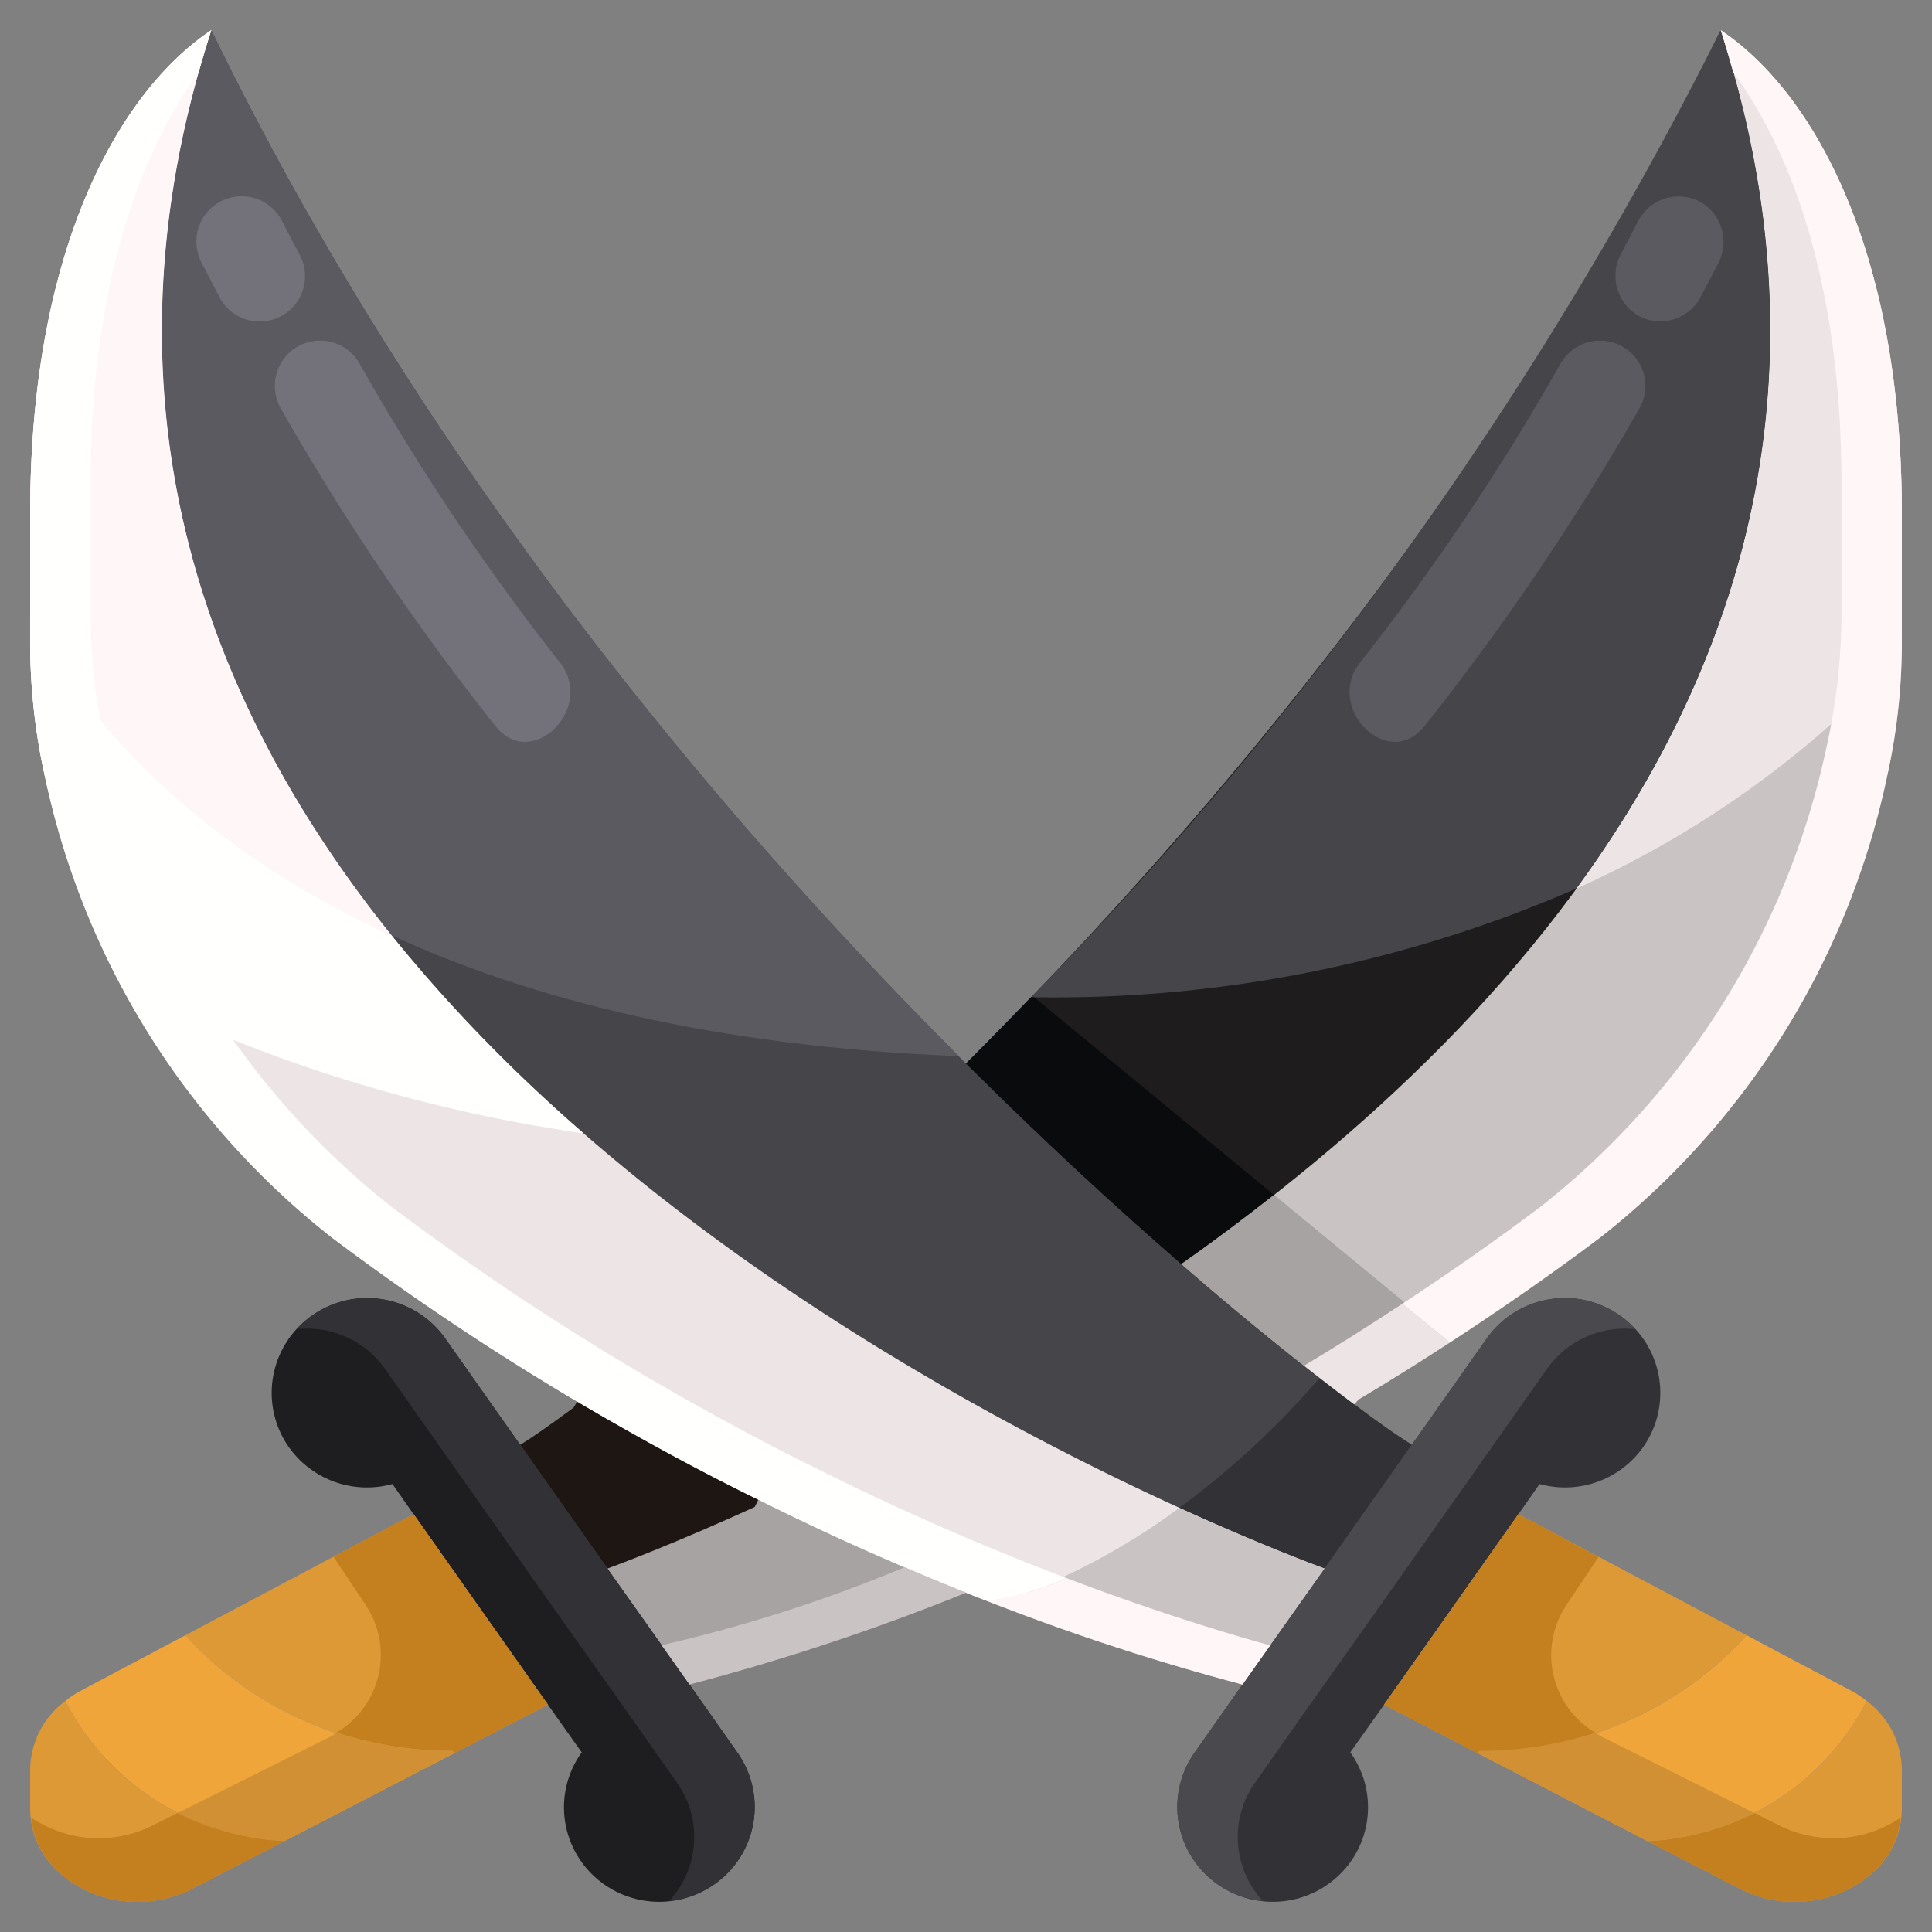 <svg height="512" viewBox="0 0 64 64" width="512" xmlns="http://www.w3.org/2000/svg"><rect x="0" y="0" width="64" height="64" fill="#808080" stroke="none"/><g id="_04-pirate_sword" data-name="04-pirate sword"><path d="m63 17v4.13a20.377 20.377 0 0 1 -.49 4.6 26.319 26.319 0 0 1 -9.51 15.27 88.652 88.652 0 0 1 -8 5.36l-.14.16c-1.38-1.03-3.36-2.59-5.73-4.65 11.94-8.4 23.97-22.03 17.87-40.87 3 2 6 7.16 6 16z" fill="#c9c3c3"/><path d="m57 1c6.1 18.84-5.93 32.47-17.87 40.87-2.11-1.83-4.53-4.05-7.13-6.64 8.19-8.15 18.04-19.89 25-34.23z" fill="#1e1c1d"/><path d="m50.3 50.16-4.45 6.31-1.12 1.58a3.109 3.109 0 0 1 .02 3.61 3.167 3.167 0 0 1 -4.4.77 3.124 3.124 0 0 1 -.78-4.37l1.59-2.26 2.72-3.84 2.89-4.1 2.48-3.52a3.167 3.167 0 0 1 4.4-.77 3.124 3.124 0 0 1 .78 4.37 3.174 3.174 0 0 1 -3.43 1.22z" fill="#323236"/><path d="m39.13 41.87c2.37 2.06 4.35 3.62 5.73 4.65.93.7 1.58 1.14 1.91 1.34l-2.89 4.1c-2.62-.96-47.56-17.95-36.88-50.96 6.96 14.34 16.82 26.08 25 34.23 2.6 2.59 5.02 4.81 7.13 6.64z" fill="#46454a"/><path d="m43.88 51.96-2.72 3.84a77.341 77.341 0 0 1 -9.16-3.04c-2.08-.83-4.4-1.84-6.88-3.08-1.92-.94-3.93-2.03-6-3.25a89.025 89.025 0 0 1 -8.12-5.43 26.319 26.319 0 0 1 -9.51-15.27 20.377 20.377 0 0 1 -.49-4.6v-4.13c0-8.84 3-14 6-16-10.68 33.01 34.26 50 36.88 50.96z" fill="#ede4e5"/><path d="m25.12 49.68c2.48 1.24 4.8 2.25 6.88 3.08a75.438 75.438 0 0 1 -9.16 3.04l-2.72-3.84c.46-.17 2.27-.85 4.88-2.04z" fill="#a8a3a3"/><path d="m25.12 49.68-.12.24c-2.61 1.19-4.42 1.87-4.88 2.04l-2.89-4.1c.31-.18.92-.6 1.77-1.23l.12-.2c2.07 1.22 4.08 2.31 6 3.25z" fill="#1e1613"/><path d="m20.12 51.96 2.72 3.84 1.59 2.26a3.124 3.124 0 0 1 -.78 4.37 3.167 3.167 0 0 1 -4.4-.77 3.109 3.109 0 0 1 .02-3.61l-1.12-1.58-4.45-6.31-.7-1a3.174 3.174 0 0 1 -3.43-1.22 3.124 3.124 0 0 1 .78-4.37 3.167 3.167 0 0 1 4.4.77l2.48 3.52z" fill="#1e1e20"/><path d="m63 58.61v1.33a2.838 2.838 0 0 1 -1.04 2.16 3.843 3.843 0 0 1 -2.51.9 3.92 3.92 0 0 1 -1.83-.44l-3.04-1.57a8.614 8.614 0 0 0 7.26-4.64 2.867 2.867 0 0 1 1.16 2.26z" fill="#de9937"/><path d="m61.31 56a3.243 3.243 0 0 1 .53.35 8.614 8.614 0 0 1 -7.26 4.64l-5.62-2.91.04-.08a11.718 11.718 0 0 0 8.86-3.83z" fill="#f0a53b"/><path d="m50.3 50.16 7.56 4.01a11.718 11.718 0 0 1 -8.86 3.83l-.04.08-3.11-1.61z" fill="#de9937"/><path d="m13.7 50.16 4.45 6.31-3.11 1.61-.04-.08a11.718 11.718 0 0 1 -8.86-3.83z" fill="#de9937"/><path d="m15 58 .04.08-5.62 2.91a8.614 8.614 0 0 1 -7.26-4.64 3.243 3.243 0 0 1 .53-.35l3.45-1.83a11.718 11.718 0 0 0 8.86 3.83z" fill="#f0a53b"/><path d="m9.42 60.99-3.04 1.57a3.92 3.92 0 0 1 -1.83.44 3.843 3.843 0 0 1 -2.51-.9 2.838 2.838 0 0 1 -1.04-2.16v-1.33a2.867 2.867 0 0 1 1.16-2.26 8.614 8.614 0 0 0 7.26 4.64z" fill="#de9937"/><path d="m44.86 46.52c-.346-.258-.73-.55-1.148-.874a27.809 27.809 0 0 1 -4.643 4.3c2.564 1.171 4.348 1.841 4.811 2.011l2.89-4.1c-.33-.197-.98-.637-1.91-1.337z" fill="#323236"/><path d="m32.973 53.136a76.57 76.57 0 0 0 8.187 2.664l2.72-3.84c-.463-.17-2.247-.84-4.811-2.011a22.057 22.057 0 0 1 -6.096 3.187z" fill="#c9c3c3"/><path d="m41.57 59.06 1.59-2.26 2.72-3.84 2.89-4.1 2.48-3.52a3.156 3.156 0 0 1 2.922-1.309 3.131 3.131 0 0 0 -.522-.461 3.167 3.167 0 0 0 -4.4.77l-2.48 3.52-2.89 4.1-2.72 3.84-1.59 2.26a3.123 3.123 0 0 0 2.258 4.908 3.118 3.118 0 0 1 -.258-3.908z" fill="#4a494e"/><path d="m22.84 55.8-2.72-3.84-2.89-4.1-2.48-3.52a3.167 3.167 0 0 0 -4.4-.77 3.131 3.131 0 0 0 -.522.461 3.156 3.156 0 0 1 2.922 1.309l2.48 3.52 2.89 4.1 2.72 3.84 1.59 2.26a3.118 3.118 0 0 1 -.258 3.908 3.123 3.123 0 0 0 2.258-4.908z" fill="#323236"/><path d="m12.971 30.984c4.552 2.092 10.644 3.685 18.789 4-8.133-8.137-17.867-19.784-24.76-33.984-3.939 12.175-.309 22.168 5.971 29.984z" fill="#5b5a61"/><path d="m12.971 30.984c-6.28-7.816-9.91-17.809-5.971-29.984-3 2-6 7.16-6 16v3.394c1.443 2.745 4.783 7.286 11.971 10.59z" fill="#fff6f7"/><path d="m52.215 29.437a32.941 32.941 0 0 0 10.771-7.732c.005-.192.014-.384.014-.575v-4.13c0-8.84-3-14-6-16 3.686 11.384.748 20.862-4.785 28.437z" fill="#ede4e5"/><path d="m52.215 29.437c5.533-7.575 8.471-17.053 4.785-28.437a127.244 127.244 0 0 1 -22.845 32.034 43.3 43.3 0 0 0 18.06-3.597z" fill="#46454a"/><path d="m39.13 41.87c2.37 2.06 4.35 3.62 5.73 4.65l.14-.16c1.019-.6 2.052-1.256 3.091-1.932l-5.891-4.851c-1.016.801-2.042 1.57-3.07 2.293z" fill="#a8a3a3"/><path d="m34.253 33.032h-.1c-.728.755-1.449 1.494-2.155 2.2 2.6 2.59 5.02 4.81 7.13 6.64 1.028-.723 2.054-1.492 3.071-2.293z" fill="#0a0b0d"/><path d="m12.971 30.984c-7.188-3.304-10.528-7.845-11.971-10.59v.736a20.377 20.377 0 0 0 .49 4.6 29.13 29.13 0 0 0 2.633 7.112 50.446 50.446 0 0 0 15.207 4.7 51.74 51.74 0 0 1 -6.359-6.558z" fill="#fffffd"/><path d="m43.2 45.239c.612.482 1.185.925 1.662 1.281l.14-.16c1-.592 2.006-1.228 3.022-1.888l-1.57-1.282c-1.095.719-2.183 1.41-3.254 2.049z" fill="#ede4e5"/><path d="m57 1c.151.468.283.929.412 1.39 2.01 2.739 3.588 7.203 3.588 13.61v4.13a20.377 20.377 0 0 1 -.49 4.6 26.319 26.319 0 0 1 -9.51 15.27c-1.524 1.145-3.042 2.2-4.546 3.19l1.568 1.282c1.645-1.072 3.308-2.217 4.978-3.472a26.319 26.319 0 0 0 9.51-15.27 20.377 20.377 0 0 0 .49-4.6v-4.13c0-8.84-3-14-6-16z" fill="#fff6f7"/><path d="m34 51.76c-2.08-.83-4.4-1.84-6.88-3.08-1.92-.94-3.93-2.03-6-3.25a89.025 89.025 0 0 1 -8.12-5.43 26.319 26.319 0 0 1 -9.51-15.27 20.377 20.377 0 0 1 -.49-4.6v-4.13c0-6.4 1.574-10.86 3.58-13.6.13-.463.268-.929.42-1.4-3 2-6 7.16-6 16v4.13a20.377 20.377 0 0 0 .49 4.6 26.319 26.319 0 0 0 9.51 15.27 89.025 89.025 0 0 0 8.12 5.43c2.07 1.22 4.08 2.31 6 3.25 2.48 1.24 4.8 2.25 6.88 3.08.243.1.47.182.707.273a9.067 9.067 0 0 0 2.619-.758q-.645-.244-1.326-.515z" fill="#fffffd"/><path d="m32.707 53.033a77.035 77.035 0 0 0 8.453 2.767l.916-1.293c-1.515-.421-3.849-1.131-6.75-2.232a9.067 9.067 0 0 1 -2.619.758z" fill="#fff6f7"/><path d="m21.918 54.5.922 1.3a75.438 75.438 0 0 0 9.16-3.04c-.652-.261-1.336-.546-2.033-.843a49.641 49.641 0 0 1 -8.049 2.583z" fill="#c9c3c3"/><path d="m58.943 60.471-.827-.413a8.755 8.755 0 0 1 -3.536.932l3.04 1.57a3.92 3.92 0 0 0 1.83.44 3.843 3.843 0 0 0 2.51-.9 2.852 2.852 0 0 0 1.009-1.891 4 4 0 0 1 -4.026.262z" fill="#c47f1f"/><path d="m53.04 57.52c-.07-.035-.125-.084-.191-.123a12.345 12.345 0 0 1 -3.849.603l-.04.08 5.62 2.91a8.755 8.755 0 0 0 3.536-.932z" fill="#d19034"/><path d="m52.849 57.4a2.99 2.99 0 0 1 -.964-4.225l1.07-1.6-2.655-1.415-4.45 6.31 3.11 1.61.04-.08a12.345 12.345 0 0 0 3.849-.6z" fill="#c47f1f"/><path d="m11.045 51.568 1.07 1.6a2.99 2.99 0 0 1 -.964 4.225 12.345 12.345 0 0 0 3.849.607l.04.08 3.11-1.61-4.45-6.31z" fill="#c47f1f"/><path d="m11.151 57.4c-.066.039-.121.088-.191.123l-5.076 2.535a8.755 8.755 0 0 0 3.536.932l5.62-2.91-.04-.08a12.345 12.345 0 0 1 -3.849-.6z" fill="#d19034"/><path d="m5.057 60.471a4 4 0 0 1 -4.026-.262 2.852 2.852 0 0 0 1.009 1.891 3.843 3.843 0 0 0 2.51.9 3.92 3.92 0 0 0 1.83-.44l3.04-1.57a8.755 8.755 0 0 1 -3.536-.932z" fill="#c47f1f"/><path d="m51.705 12.027a78.284 78.284 0 0 1 -6.643 9.912c-1.2 1.492.913 3.628 2.121 2.121a83.183 83.183 0 0 0 7.117-10.519 1.5 1.5 0 0 0 -2.591-1.514z" fill="#5b5a61"/><path d="m54.308 7.244q-.3.575-.6 1.148a1.532 1.532 0 0 0 .538 2.052 1.516 1.516 0 0 0 2.054-.538c.2-.382.4-.765.6-1.148a1.533 1.533 0 0 0 -.538-2.052 1.515 1.515 0 0 0 -2.052.538z" fill="#5b5a61"/><g fill="#73717a"><path d="m9.307 13.541a83.354 83.354 0 0 0 7.112 10.519c1.208 1.506 3.318-.629 2.122-2.122a78.166 78.166 0 0 1 -6.641-9.911 1.5 1.5 0 0 0 -2.591 1.514z"/><path d="m6.705 8.758q.3.575.6 1.148a1.5 1.5 0 1 0 2.595-1.514q-.3-.573-.6-1.148a1.5 1.5 0 0 0 -2.59 1.514z"/></g></g></svg>